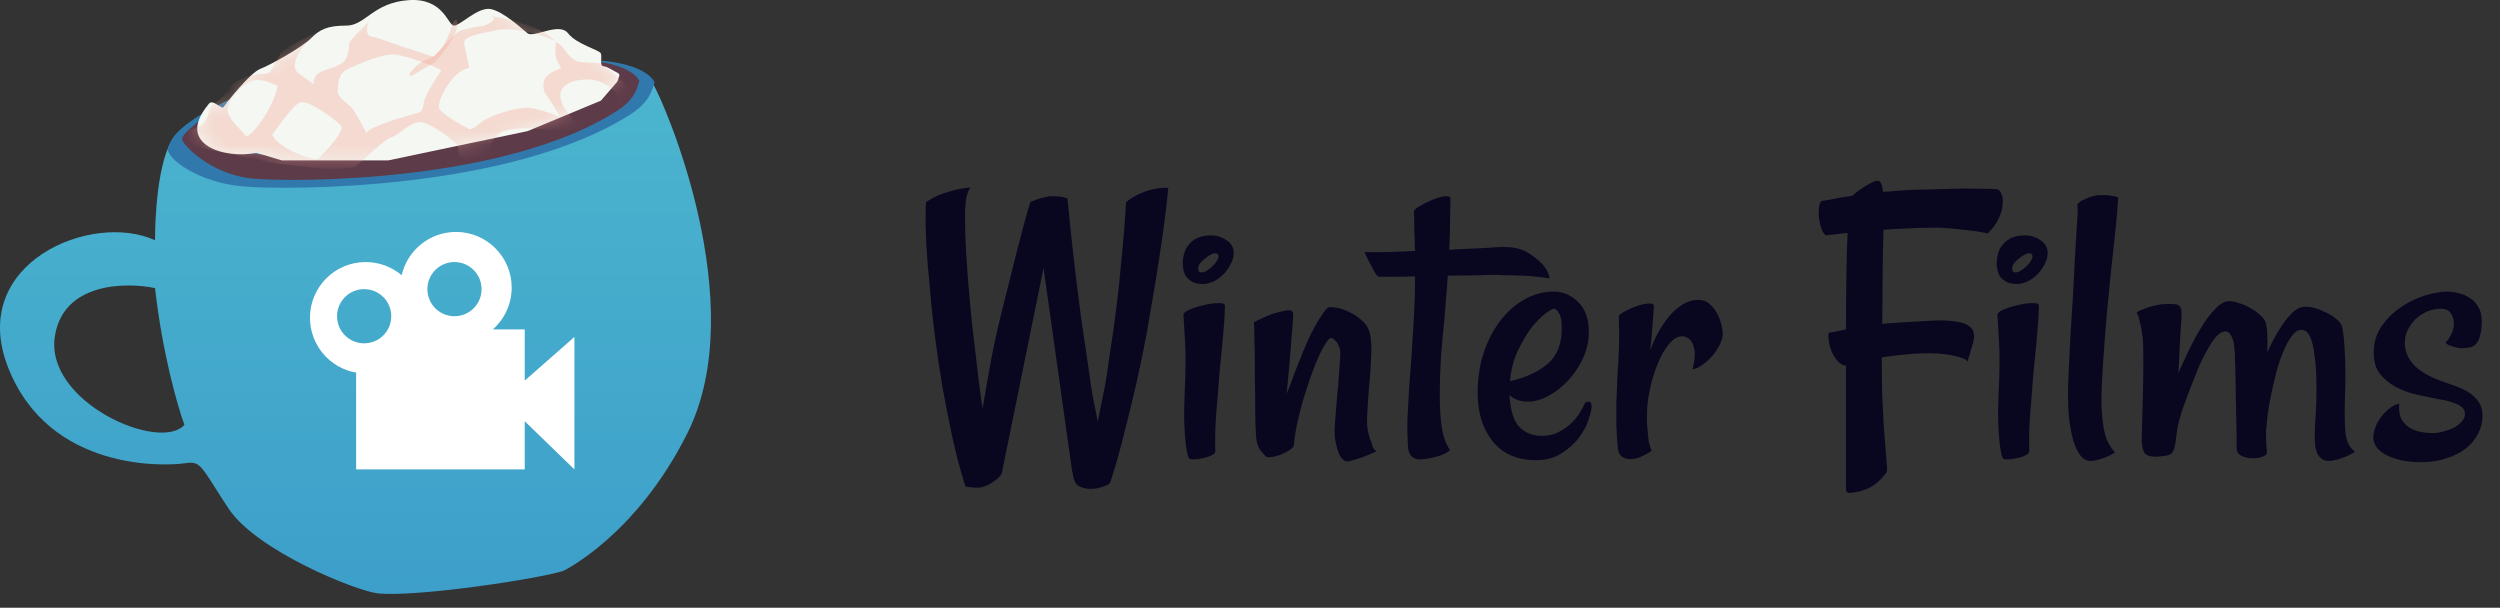 <svg width="181" height="44" viewBox="0 0 181 44" fill="none" xmlns="http://www.w3.org/2000/svg">
<rect x="0" y="0" width="181" height="44" fill="#333333" stroke="none"/>
<path d="M72.522 34.299H72.493L72.522 34.328C72.349 34.539 72.176 34.703 72.003 34.818C71.849 34.934 71.695 35.03 71.541 35.107C71.368 35.184 71.214 35.241 71.079 35.28C70.964 35.299 70.848 35.309 70.733 35.309C70.618 35.309 70.483 35.299 70.329 35.28C70.194 35.28 70.05 35.261 69.896 35.222C69.531 34.068 69.213 32.865 68.944 31.615C68.674 30.345 68.443 29.181 68.251 28.123C68.039 26.891 67.857 25.67 67.703 24.458C67.549 23.284 67.424 22.11 67.328 20.937C67.289 20.436 67.241 19.917 67.183 19.378C67.145 18.84 67.106 18.301 67.068 17.762C67.049 17.204 67.029 16.666 67.01 16.146C67.01 15.607 67.02 15.107 67.039 14.645C67.424 14.376 67.808 14.174 68.193 14.039C68.597 13.905 68.953 13.799 69.261 13.722C69.608 13.645 69.944 13.597 70.271 13.578C70.136 13.731 70.031 13.991 69.954 14.357C69.896 14.703 69.867 15.203 69.867 15.857C69.867 16.512 69.896 17.349 69.954 18.368C70.011 19.388 70.108 20.629 70.242 22.091C70.3 22.61 70.358 23.178 70.415 23.794C70.493 24.41 70.569 25.054 70.646 25.727C70.723 26.381 70.8 27.045 70.877 27.719C70.974 28.373 71.06 28.998 71.137 29.595C71.31 28.556 71.522 27.343 71.772 25.958C72.041 24.573 72.368 23.14 72.753 21.658C73.022 20.581 73.273 19.58 73.504 18.657C73.715 17.849 73.917 17.07 74.109 16.319C74.321 15.55 74.485 14.982 74.6 14.616C74.966 14.463 75.283 14.357 75.552 14.299C75.706 14.261 75.841 14.232 75.957 14.212H76.361C76.495 14.212 76.64 14.222 76.793 14.241C76.947 14.261 77.111 14.299 77.284 14.357C77.438 15.992 77.602 17.55 77.775 19.032C77.948 20.494 78.111 21.802 78.265 22.957C78.458 24.304 78.641 25.545 78.814 26.68C78.91 27.449 79.016 28.152 79.131 28.787C79.266 29.421 79.381 30.008 79.477 30.547C79.574 30.027 79.699 29.392 79.853 28.642C80.026 27.873 80.18 26.939 80.314 25.843C80.507 24.669 80.68 23.457 80.834 22.206C80.969 21.129 81.094 19.936 81.209 18.628C81.344 17.3 81.45 15.973 81.526 14.645C81.68 14.511 81.834 14.395 81.988 14.299C82.161 14.203 82.325 14.116 82.479 14.039C82.652 13.962 82.825 13.895 82.998 13.837C83.171 13.78 83.354 13.731 83.547 13.693C83.701 13.654 83.874 13.626 84.066 13.606C84.258 13.587 84.432 13.587 84.586 13.606C84.489 14.626 84.355 15.752 84.182 16.983C84.008 18.195 83.835 19.33 83.662 20.388C83.45 21.639 83.239 22.88 83.027 24.111C82.796 25.343 82.537 26.593 82.248 27.863C81.998 28.96 81.709 30.143 81.382 31.413C81.074 32.663 80.738 33.846 80.372 34.962C80.257 35.078 80.122 35.155 79.968 35.193C79.814 35.251 79.66 35.299 79.506 35.338C79.333 35.376 79.17 35.395 79.016 35.395C78.708 35.395 78.467 35.357 78.294 35.28C78.121 35.222 77.986 35.126 77.89 34.991C77.813 34.876 77.755 34.732 77.717 34.558C77.678 34.385 77.64 34.193 77.602 33.981L75.552 19.407L72.522 34.299ZM85.682 22.784C85.682 22.668 85.836 22.543 86.144 22.409C86.452 22.274 86.788 22.168 87.154 22.091C87.539 21.995 87.885 21.947 88.193 21.947C88.52 21.927 88.684 21.995 88.684 22.149C88.684 22.437 88.664 22.851 88.626 23.39C88.588 23.909 88.539 24.467 88.482 25.064C88.424 25.641 88.366 26.228 88.308 26.824C88.251 27.401 88.212 27.892 88.193 28.296C88.155 28.719 88.116 29.181 88.078 29.681C88.039 30.104 88.01 30.576 87.991 31.095C87.972 31.615 87.972 32.144 87.991 32.682C87.991 32.779 87.895 32.875 87.702 32.971C87.51 33.067 87.298 33.135 87.067 33.173C86.837 33.231 86.615 33.26 86.404 33.26C86.192 33.26 86.077 33.221 86.057 33.144C86.019 33.067 85.981 32.933 85.942 32.74C85.903 32.548 85.865 32.279 85.826 31.932C85.788 31.567 85.759 31.105 85.74 30.547C85.721 29.97 85.73 29.277 85.769 28.469C85.846 26.872 85.855 25.641 85.798 24.775C85.74 23.89 85.701 23.226 85.682 22.784ZM87.702 17.041C88.087 17.041 88.453 17.156 88.799 17.387C89.145 17.618 89.319 17.926 89.319 18.311C89.319 18.599 89.242 18.878 89.088 19.147C88.953 19.417 88.78 19.657 88.568 19.869C88.357 20.081 88.116 20.254 87.847 20.388C87.577 20.504 87.327 20.561 87.096 20.561C86.788 20.561 86.538 20.513 86.346 20.417C86.154 20.302 86 20.177 85.884 20.042C85.788 19.888 85.721 19.725 85.682 19.551C85.644 19.378 85.624 19.215 85.624 19.061C85.624 18.868 85.653 18.657 85.711 18.426C85.769 18.176 85.875 17.954 86.029 17.762C86.183 17.55 86.394 17.377 86.663 17.243C86.933 17.108 87.279 17.041 87.702 17.041ZM86.981 19.725C87.096 19.725 87.221 19.686 87.356 19.609C87.51 19.513 87.645 19.407 87.76 19.292C87.895 19.176 88.001 19.051 88.078 18.916C88.174 18.782 88.222 18.666 88.222 18.57C88.222 18.416 88.145 18.339 87.991 18.339C87.895 18.339 87.77 18.378 87.616 18.455C87.481 18.532 87.347 18.628 87.212 18.743C87.077 18.84 86.962 18.955 86.865 19.09C86.788 19.205 86.75 19.32 86.75 19.436C86.75 19.628 86.827 19.725 86.981 19.725ZM93.676 32.221C93.657 32.336 93.551 32.461 93.359 32.596C93.186 32.711 92.974 32.817 92.724 32.913C92.493 33.01 92.272 33.067 92.06 33.087C91.849 33.125 91.704 33.106 91.627 33.029C91.55 32.952 91.425 32.808 91.252 32.596C91.079 32.384 90.973 32.038 90.935 31.557C90.896 31.057 90.877 30.431 90.877 29.681C90.877 28.912 90.867 28.065 90.848 27.142V25.987C90.848 25.641 90.838 25.237 90.819 24.775C90.819 24.313 90.81 23.832 90.79 23.332C90.964 23.236 91.137 23.149 91.31 23.072C91.502 22.976 91.675 22.899 91.829 22.841C92.002 22.765 92.166 22.707 92.32 22.668C92.724 22.553 93.032 22.485 93.243 22.466C93.455 22.447 93.58 22.514 93.619 22.668C93.638 22.784 93.628 23.063 93.59 23.505C93.551 23.89 93.503 24.477 93.445 25.266C93.388 26.035 93.292 27.113 93.157 28.498C93.407 27.882 93.609 27.353 93.763 26.911C93.936 26.468 94.08 26.112 94.196 25.843C94.311 25.516 94.417 25.256 94.513 25.064C94.609 24.814 94.734 24.535 94.888 24.227C95.042 23.919 95.196 23.63 95.35 23.361C95.523 23.091 95.677 22.851 95.812 22.639C95.966 22.428 96.081 22.303 96.158 22.264C96.216 22.226 96.389 22.226 96.678 22.264C96.966 22.303 97.274 22.399 97.601 22.553C97.928 22.688 98.246 22.89 98.554 23.159C98.862 23.409 99.064 23.717 99.16 24.082C99.275 24.506 99.314 25.064 99.275 25.756C99.256 26.449 99.208 27.161 99.131 27.892C99.073 28.623 99.025 29.316 98.987 29.97C98.948 30.624 98.987 31.124 99.102 31.47C99.14 31.663 99.198 31.836 99.275 31.99C99.314 32.144 99.362 32.288 99.419 32.423C99.496 32.538 99.573 32.625 99.65 32.682C99.189 32.894 98.813 33.048 98.525 33.144C98.236 33.24 98.015 33.308 97.861 33.346C97.669 33.404 97.534 33.423 97.457 33.404C97.284 33.346 97.13 33.202 96.995 32.971C96.88 32.74 96.774 32.375 96.678 31.875C96.639 31.721 96.62 31.47 96.62 31.124C96.639 30.759 96.668 30.355 96.707 29.912C96.745 29.45 96.784 28.979 96.822 28.498C96.88 27.998 96.918 27.536 96.938 27.113C96.976 26.67 97.005 26.295 97.024 25.987C97.043 25.66 97.043 25.439 97.024 25.323C96.928 24.977 96.793 24.736 96.62 24.602C96.447 24.448 96.312 24.429 96.216 24.544C95.966 24.833 95.697 25.304 95.408 25.958C95.139 26.593 94.879 27.295 94.629 28.065C94.379 28.815 94.167 29.566 93.994 30.316C93.821 31.066 93.715 31.701 93.676 32.221ZM112.175 20.157C111.964 20.119 111.675 20.081 111.31 20.042C110.963 20.004 110.607 19.975 110.242 19.956C109.819 19.936 109.366 19.927 108.885 19.927C108.404 19.888 107.798 19.888 107.067 19.927C106.355 19.946 105.605 19.956 104.816 19.956C104.797 20.456 104.758 20.965 104.701 21.485C104.662 22.005 104.624 22.514 104.585 23.015C104.489 23.938 104.403 24.881 104.326 25.843C104.268 26.805 104.239 27.719 104.239 28.584C104.239 29.45 104.287 30.239 104.383 30.951C104.499 31.644 104.701 32.192 104.989 32.596C104.758 32.769 104.508 32.904 104.239 33C103.97 33.077 103.729 33.135 103.517 33.173C103.267 33.231 103.017 33.26 102.767 33.26C102.536 33.26 102.344 33.183 102.19 33.029C102.036 32.875 101.949 32.606 101.93 32.221C101.892 31.567 101.882 30.913 101.901 30.258C101.94 29.585 101.978 28.883 102.017 28.152C102.075 27.421 102.132 26.641 102.19 25.814C102.248 24.967 102.305 24.044 102.363 23.043C102.421 22.005 102.45 20.994 102.45 20.013C101.719 20.032 101.103 20.042 100.603 20.042C100.102 20.042 99.823 20.032 99.766 20.013C99.708 19.975 99.641 19.888 99.564 19.753C99.487 19.638 99.391 19.465 99.275 19.234C99.14 19.003 98.977 18.676 98.784 18.253C99.15 18.253 99.554 18.253 99.997 18.253C100.42 18.253 100.814 18.243 101.18 18.224C101.603 18.205 102.026 18.185 102.45 18.166C102.43 17.858 102.421 17.531 102.421 17.185C102.402 16.916 102.392 16.617 102.392 16.29C102.392 15.944 102.382 15.627 102.363 15.338C102.363 15.223 102.498 15.088 102.767 14.934C103.056 14.761 103.364 14.607 103.691 14.472C104.018 14.338 104.316 14.251 104.585 14.212C104.874 14.174 105.018 14.241 105.018 14.414C105.018 14.588 105.009 15.011 104.989 15.684C104.989 16.338 104.97 17.137 104.932 18.08C105.124 18.08 105.268 18.07 105.365 18.051C106.384 18.012 107.202 17.974 107.818 17.935C108.452 17.878 108.972 17.868 109.376 17.906C109.78 17.945 110.136 18.041 110.444 18.195C110.752 18.349 111.098 18.599 111.483 18.945C111.617 19.061 111.733 19.186 111.829 19.32C111.925 19.436 112.002 19.571 112.06 19.725C112.137 19.859 112.175 20.004 112.175 20.157ZM111.194 33.318C109.847 33.318 108.808 32.865 108.077 31.961C107.346 31.057 106.981 29.873 106.981 28.411C106.981 27.392 107.125 26.439 107.414 25.554C107.721 24.65 108.125 23.871 108.626 23.217C109.126 22.562 109.703 22.053 110.357 21.687C111.031 21.302 111.733 21.11 112.464 21.11C113.176 21.11 113.782 21.37 114.282 21.889C114.782 22.389 115.032 23.111 115.032 24.053C115.032 24.669 114.898 25.285 114.628 25.901C114.359 26.497 114.003 27.036 113.561 27.517C113.137 27.978 112.666 28.354 112.147 28.642C111.627 28.931 111.127 29.075 110.646 29.075C110.338 29.075 110.078 29.037 109.867 28.96C109.655 28.883 109.463 28.767 109.289 28.613C109.347 29.71 109.588 30.48 110.011 30.922C110.434 31.345 110.983 31.557 111.656 31.557C112.118 31.557 112.522 31.461 112.868 31.268C113.234 31.076 113.541 30.855 113.792 30.605C114.042 30.355 114.244 30.104 114.398 29.854C114.551 29.585 114.657 29.383 114.715 29.248C114.773 29.133 114.869 29.075 115.004 29.075C115.158 29.075 115.234 29.191 115.234 29.421C115.234 29.633 115.158 29.96 115.004 30.403C114.869 30.826 114.638 31.259 114.311 31.701C113.984 32.125 113.561 32.5 113.041 32.827C112.541 33.154 111.925 33.318 111.194 33.318ZM112.522 22.351C112.406 22.351 112.185 22.476 111.858 22.726C111.55 22.957 111.213 23.303 110.848 23.765C110.502 24.227 110.174 24.785 109.867 25.439C109.578 26.074 109.395 26.795 109.318 27.603C110.473 27.334 111.387 26.911 112.06 26.333C112.733 25.756 113.07 24.91 113.07 23.794C113.07 23.236 113.003 22.861 112.868 22.668C112.733 22.457 112.618 22.351 112.522 22.351ZM124.729 24.14C124.729 24.41 124.652 24.688 124.498 24.977C124.364 25.246 124.191 25.506 123.979 25.756C123.767 26.006 123.527 26.228 123.257 26.42C123.007 26.593 122.767 26.699 122.536 26.738C122.69 26.141 122.738 25.679 122.68 25.352C122.623 25.025 122.526 24.785 122.392 24.631C122.238 24.458 122.045 24.361 121.814 24.342C121.468 24.342 121.131 24.544 120.804 24.948C120.497 25.333 120.227 25.814 119.996 26.391C119.765 26.949 119.583 27.555 119.448 28.209C119.313 28.844 119.246 29.421 119.246 29.941C119.227 30.306 119.236 30.662 119.275 31.009C119.294 31.297 119.323 31.596 119.361 31.903C119.419 32.211 119.496 32.452 119.592 32.625C119.477 32.721 119.284 32.837 119.015 32.971C118.765 33.106 118.496 33.192 118.207 33.231C117.938 33.269 117.688 33.221 117.457 33.087C117.245 32.952 117.13 32.663 117.11 32.221C117.072 31.797 117.043 31.326 117.024 30.807C117.024 30.268 117.024 29.739 117.024 29.219C117.043 28.681 117.062 28.152 117.082 27.632C117.101 27.113 117.13 26.632 117.168 26.189C117.207 25.343 117.226 24.688 117.226 24.227C117.226 23.765 117.216 23.322 117.197 22.899C117.197 22.822 117.322 22.716 117.572 22.582C117.841 22.428 118.13 22.293 118.438 22.178C118.765 22.062 119.063 21.995 119.333 21.976C119.602 21.956 119.737 22.014 119.737 22.149C119.737 22.36 119.708 22.784 119.65 23.419C119.612 24.034 119.554 24.679 119.477 25.352C119.612 24.987 119.785 24.592 119.996 24.169C120.227 23.746 120.487 23.351 120.776 22.986C121.064 22.62 121.391 22.322 121.757 22.091C122.122 21.841 122.526 21.716 122.969 21.716C123.315 21.716 123.594 21.822 123.806 22.033C124.037 22.245 124.219 22.485 124.354 22.755C124.489 23.024 124.585 23.294 124.643 23.563C124.7 23.832 124.729 24.025 124.729 24.14ZM132.175 17.041C132.06 16.925 131.973 16.8 131.915 16.666C131.858 16.512 131.81 16.358 131.771 16.204C131.733 16.031 131.704 15.857 131.684 15.684C131.665 15.53 131.665 15.376 131.684 15.223C131.684 14.934 131.742 14.713 131.858 14.559C132.069 14.52 132.3 14.482 132.55 14.443C132.8 14.386 133.041 14.338 133.272 14.299C133.541 14.261 133.82 14.222 134.109 14.184C134.263 14.03 134.465 13.866 134.715 13.693C134.984 13.501 135.282 13.327 135.609 13.173C135.859 13.058 136.033 13.058 136.129 13.173C136.225 13.289 136.292 13.529 136.331 13.895C136.812 13.857 137.312 13.818 137.832 13.78C138.351 13.741 138.89 13.722 139.448 13.722C140.198 13.703 140.9 13.683 141.554 13.664C142.112 13.645 142.67 13.645 143.228 13.664C143.806 13.664 144.248 13.674 144.556 13.693C144.71 13.712 144.825 13.828 144.902 14.039C144.998 14.232 145.027 14.491 144.989 14.818C144.97 15.126 144.873 15.463 144.7 15.829C144.527 16.194 144.267 16.55 143.921 16.896C143.459 16.8 142.969 16.723 142.449 16.666C141.949 16.608 141.487 16.56 141.064 16.521C140.564 16.483 140.083 16.473 139.621 16.492C139.063 16.492 138.505 16.512 137.947 16.55C137.389 16.569 136.86 16.598 136.36 16.637C136.34 17.502 136.321 18.512 136.302 19.667C136.302 20.802 136.292 22.062 136.273 23.448C136.543 23.409 136.802 23.39 137.052 23.39C137.302 23.37 137.562 23.351 137.832 23.332C138.524 23.294 139.198 23.255 139.852 23.217C140.506 23.178 141.073 23.197 141.554 23.274C142.055 23.332 142.43 23.476 142.68 23.707C142.93 23.938 142.988 24.304 142.853 24.804L142.449 26.189C142.411 26.093 142.305 26.016 142.132 25.958C141.978 25.881 141.795 25.824 141.583 25.785C141.352 25.727 141.093 25.679 140.804 25.641C140.131 25.564 139.39 25.554 138.582 25.612C137.774 25.67 136.995 25.756 136.244 25.872C136.244 26.834 136.254 27.748 136.273 28.613C136.312 29.46 136.35 30.23 136.389 30.922C136.446 31.615 136.494 32.211 136.533 32.711C136.571 33.212 136.6 33.587 136.619 33.837C136.639 34.01 136.619 34.145 136.562 34.241C136.466 34.356 136.35 34.491 136.215 34.645C136.081 34.799 135.908 34.953 135.696 35.107C135.484 35.261 135.225 35.386 134.917 35.482C134.628 35.597 134.291 35.665 133.907 35.684C133.734 35.684 133.647 35.597 133.647 35.424V26.478C133.32 26.459 133.022 26.208 132.752 25.727C132.483 25.246 132.358 24.708 132.377 24.111C132.512 24.073 132.646 24.044 132.781 24.025C132.935 24.005 133.079 23.977 133.214 23.938C133.368 23.9 133.512 23.871 133.647 23.852C133.647 22.466 133.657 21.177 133.676 19.984C133.695 18.772 133.724 17.733 133.762 16.867C133.589 16.887 133.406 16.906 133.214 16.925C133.06 16.944 132.887 16.964 132.695 16.983C132.502 17.002 132.329 17.021 132.175 17.041ZM144.614 22.784C144.614 22.668 144.767 22.543 145.075 22.409C145.383 22.274 145.72 22.168 146.085 22.091C146.47 21.995 146.817 21.947 147.124 21.947C147.451 21.927 147.615 21.995 147.615 22.149C147.615 22.437 147.596 22.851 147.557 23.39C147.519 23.909 147.471 24.467 147.413 25.064C147.355 25.641 147.298 26.228 147.24 26.824C147.182 27.401 147.144 27.892 147.124 28.296C147.086 28.719 147.047 29.181 147.009 29.681C146.97 30.104 146.942 30.576 146.922 31.095C146.903 31.615 146.903 32.144 146.922 32.682C146.922 32.779 146.826 32.875 146.634 32.971C146.441 33.067 146.23 33.135 145.999 33.173C145.768 33.231 145.547 33.26 145.335 33.26C145.123 33.26 145.008 33.221 144.989 33.144C144.95 33.067 144.912 32.933 144.873 32.74C144.835 32.548 144.796 32.279 144.758 31.932C144.719 31.567 144.691 31.105 144.671 30.547C144.652 29.97 144.662 29.277 144.7 28.469C144.777 26.872 144.787 25.641 144.729 24.775C144.671 23.89 144.633 23.226 144.614 22.784ZM146.634 17.041C147.019 17.041 147.384 17.156 147.73 17.387C148.077 17.618 148.25 17.926 148.25 18.311C148.25 18.599 148.173 18.878 148.019 19.147C147.884 19.417 147.711 19.657 147.5 19.869C147.288 20.081 147.047 20.254 146.778 20.388C146.509 20.504 146.259 20.561 146.028 20.561C145.72 20.561 145.47 20.513 145.277 20.417C145.085 20.302 144.931 20.177 144.816 20.042C144.719 19.888 144.652 19.725 144.614 19.551C144.575 19.378 144.556 19.215 144.556 19.061C144.556 18.868 144.585 18.657 144.642 18.426C144.7 18.176 144.806 17.954 144.96 17.762C145.114 17.55 145.325 17.377 145.595 17.243C145.864 17.108 146.21 17.041 146.634 17.041ZM145.912 19.725C146.028 19.725 146.153 19.686 146.287 19.609C146.441 19.513 146.576 19.407 146.691 19.292C146.826 19.176 146.932 19.051 147.009 18.916C147.105 18.782 147.153 18.666 147.153 18.57C147.153 18.416 147.076 18.339 146.922 18.339C146.826 18.339 146.701 18.378 146.547 18.455C146.412 18.532 146.278 18.628 146.143 18.743C146.008 18.84 145.893 18.955 145.797 19.09C145.72 19.205 145.681 19.32 145.681 19.436C145.681 19.628 145.758 19.725 145.912 19.725ZM153.358 14.299C153.32 14.992 153.252 15.79 153.156 16.694C153.06 17.599 152.954 18.57 152.839 19.609C152.742 20.648 152.637 21.735 152.521 22.87C152.425 24.005 152.338 25.15 152.261 26.305C152.184 27.459 152.146 28.402 152.146 29.133C152.165 29.845 152.213 30.431 152.29 30.893C152.367 31.355 152.473 31.721 152.608 31.99C152.742 32.259 152.916 32.519 153.127 32.769C152.877 32.923 152.646 33.038 152.435 33.115C152.223 33.192 152.04 33.25 151.886 33.289C151.694 33.346 151.521 33.375 151.367 33.375C151.078 33.375 150.828 33.24 150.616 32.971C150.405 32.682 150.232 32.317 150.097 31.875C149.981 31.432 149.885 30.941 149.808 30.403C149.751 29.845 149.722 29.296 149.722 28.758C149.722 28.18 149.741 27.517 149.779 26.766C149.818 25.997 149.856 25.189 149.895 24.342C149.953 23.476 150.01 22.582 150.068 21.658C150.126 20.715 150.174 19.782 150.212 18.859C150.251 18.147 150.289 17.502 150.328 16.925C150.366 16.425 150.395 15.973 150.414 15.569C150.434 15.146 150.424 14.895 150.385 14.818C150.501 14.665 150.645 14.549 150.818 14.472C150.992 14.395 151.155 14.328 151.309 14.27C151.501 14.212 151.694 14.164 151.886 14.126H152.435C152.588 14.126 152.752 14.145 152.925 14.184C153.098 14.203 153.243 14.241 153.358 14.299ZM161.092 23.996C160.938 23.996 160.765 24.082 160.573 24.256C160.4 24.41 160.227 24.631 160.053 24.919C159.88 25.189 159.707 25.497 159.534 25.843C159.361 26.17 159.207 26.507 159.072 26.853C158.745 27.661 158.428 28.488 158.12 29.335C157.812 30.181 157.629 30.913 157.572 31.528C157.552 31.586 157.543 31.644 157.543 31.701C157.543 31.74 157.543 31.778 157.543 31.817C157.523 31.855 157.514 31.913 157.514 31.99C157.475 32.259 157.418 32.48 157.341 32.654C157.283 32.808 157.148 32.913 156.937 32.971C156.706 33.01 156.475 33.038 156.244 33.058C156.013 33.077 155.792 33.058 155.58 33C155.446 32.962 155.34 32.894 155.263 32.798C155.205 32.682 155.157 32.557 155.118 32.423C155.099 32.269 155.08 32.125 155.061 31.99C155.061 31.855 155.061 31.74 155.061 31.644C155.061 31.528 155.07 31.172 155.09 30.576C155.109 29.96 155.128 29.267 155.147 28.498C155.167 27.728 155.176 26.978 155.176 26.247C155.176 25.497 155.167 24.929 155.147 24.544C155.109 24.275 155.07 24.025 155.032 23.794C154.993 23.582 154.945 23.37 154.888 23.159C154.849 22.947 154.782 22.765 154.686 22.61C154.897 22.495 155.109 22.399 155.32 22.322C155.532 22.245 155.725 22.187 155.898 22.149C156.109 22.091 156.302 22.053 156.475 22.033C156.937 21.995 157.293 21.995 157.543 22.033C157.812 22.072 157.947 22.274 157.947 22.639C157.947 22.966 157.918 23.476 157.86 24.169C157.822 24.842 157.774 25.785 157.716 26.997C157.927 26.516 158.178 25.977 158.466 25.381C158.755 24.765 159.063 24.198 159.39 23.678C159.717 23.14 160.053 22.697 160.4 22.351C160.746 21.985 161.073 21.802 161.381 21.802C161.593 21.802 161.833 21.851 162.102 21.947C162.391 22.024 162.66 22.139 162.911 22.293C163.161 22.428 163.382 22.582 163.574 22.755C163.786 22.928 163.93 23.101 164.007 23.274C164.084 23.467 164.132 23.765 164.152 24.169C164.171 24.573 164.171 25.025 164.152 25.525C164.305 25.16 164.479 24.804 164.671 24.458C164.863 24.111 165.056 23.794 165.248 23.505C165.46 23.197 165.671 22.938 165.883 22.726C166.095 22.514 166.287 22.37 166.46 22.293C166.691 22.197 166.97 22.178 167.297 22.235C167.624 22.293 167.942 22.399 168.25 22.553C168.577 22.688 168.856 22.851 169.087 23.043C169.337 23.236 169.491 23.419 169.548 23.592C169.606 23.784 169.654 24.082 169.693 24.486C169.731 24.89 169.76 25.333 169.779 25.814C169.798 26.295 169.808 26.795 169.808 27.315C169.808 27.815 169.798 28.257 169.779 28.642C169.741 29.758 169.75 30.643 169.808 31.297C169.866 31.932 170.097 32.404 170.501 32.711C170.231 32.885 169.981 33.01 169.75 33.087C169.519 33.183 169.317 33.25 169.144 33.289C168.933 33.346 168.75 33.375 168.596 33.375C168.384 33.375 168.211 33.318 168.076 33.202C167.942 33.106 167.836 32.971 167.759 32.798C167.682 32.625 167.634 32.432 167.615 32.221C167.595 32.009 167.586 31.797 167.586 31.586C167.586 31.393 167.595 31.076 167.615 30.634C167.653 30.172 167.682 29.652 167.701 29.075C167.72 28.498 167.72 27.911 167.701 27.315C167.682 26.699 167.634 26.141 167.557 25.641C167.499 25.121 167.393 24.698 167.24 24.371C167.086 24.044 166.874 23.88 166.605 23.88C166.374 23.88 166.152 24.025 165.941 24.313C165.729 24.583 165.527 24.948 165.335 25.41C165.142 25.852 164.969 26.353 164.815 26.911C164.681 27.449 164.556 27.988 164.44 28.527C164.325 29.066 164.238 29.566 164.18 30.027C164.123 30.47 164.094 30.826 164.094 31.095L164.065 30.835C164.065 31.201 164.065 31.538 164.065 31.846C164.084 32.154 164.103 32.461 164.123 32.769C164.142 32.885 164.036 32.981 163.805 33.058C163.574 33.154 163.315 33.192 163.026 33.173C162.757 33.173 162.507 33.115 162.276 33C162.045 32.885 161.929 32.692 161.929 32.423C161.929 32.23 161.929 31.942 161.929 31.557C161.929 31.172 161.92 30.739 161.9 30.258C161.9 29.777 161.891 29.277 161.872 28.758C161.872 28.219 161.862 27.709 161.843 27.228C161.843 26.863 161.833 26.487 161.814 26.103C161.814 25.718 161.795 25.371 161.756 25.064C161.718 24.736 161.641 24.477 161.525 24.284C161.429 24.092 161.285 23.996 161.092 23.996ZM176.561 27.517C176.984 27.671 177.388 27.815 177.773 27.95C178.158 28.084 178.495 28.248 178.783 28.44C179.072 28.633 179.303 28.863 179.476 29.133C179.649 29.383 179.736 29.7 179.736 30.085C179.736 30.547 179.63 30.98 179.418 31.384C179.226 31.788 178.937 32.144 178.552 32.452C178.168 32.76 177.696 33 177.138 33.173C176.6 33.366 175.994 33.462 175.32 33.462C174.57 33.462 173.964 33.385 173.502 33.231C173.04 33.096 172.684 32.933 172.434 32.74C172.184 32.548 172.021 32.355 171.944 32.163C171.867 31.971 171.828 31.817 171.828 31.701C171.828 31.47 171.876 31.22 171.972 30.951C172.069 30.662 172.251 30.355 172.521 30.027C172.636 29.893 172.761 29.768 172.896 29.652C173.165 29.421 173.435 29.277 173.704 29.219C173.666 29.662 173.714 30.027 173.848 30.316C174.002 30.585 174.195 30.797 174.426 30.951C174.676 31.105 174.945 31.211 175.234 31.268C175.541 31.326 175.83 31.355 176.099 31.355C176.369 31.355 176.638 31.317 176.907 31.24C177.196 31.163 177.456 31.066 177.687 30.951C177.918 30.816 178.1 30.672 178.235 30.518C178.389 30.345 178.466 30.162 178.466 29.97C178.466 29.758 178.379 29.585 178.206 29.45C178.033 29.316 177.812 29.21 177.542 29.133C177.292 29.037 177.013 28.969 176.705 28.931C176.417 28.873 176.138 28.815 175.869 28.758C175.599 28.7 175.234 28.623 174.772 28.527C174.329 28.411 173.887 28.238 173.444 28.007C173.021 27.776 172.646 27.469 172.319 27.084C172.011 26.699 171.857 26.189 171.857 25.554C171.857 24.823 172.04 24.188 172.405 23.649C172.79 23.091 173.252 22.63 173.791 22.264C174.349 21.879 174.935 21.591 175.551 21.398C176.167 21.206 176.715 21.11 177.196 21.11C177.446 21.11 177.716 21.148 178.004 21.225C178.293 21.283 178.562 21.398 178.812 21.572C179.062 21.726 179.264 21.937 179.418 22.206C179.591 22.476 179.678 22.822 179.678 23.245C179.678 23.669 179.64 24.015 179.563 24.284C179.505 24.535 179.409 24.736 179.274 24.89C179.159 25.025 179.014 25.112 178.841 25.15C178.668 25.189 178.466 25.208 178.235 25.208C178.081 25.208 177.937 25.189 177.802 25.15C177.687 25.112 177.562 25.073 177.427 25.035C177.292 24.996 177.167 24.929 177.052 24.833C177.244 24.602 177.388 24.381 177.485 24.169C177.6 23.957 177.658 23.698 177.658 23.39C177.658 23.12 177.581 22.88 177.427 22.668C177.292 22.457 177.061 22.351 176.734 22.351C176.388 22.351 176.051 22.418 175.724 22.553C175.416 22.688 175.137 22.87 174.887 23.101C174.656 23.332 174.464 23.601 174.31 23.909C174.175 24.198 174.108 24.515 174.108 24.862C174.108 25.381 174.3 25.872 174.685 26.333C175.089 26.795 175.715 27.19 176.561 27.517Z" fill="#090720"/>
<path fill-rule="evenodd" clip-rule="evenodd" d="M43.019 4.519C44.146 4.551 46.575 4.904 47.271 6.057C48.141 7.498 54.422 22.01 49.783 31.332C46.072 38.789 40.796 41.326 40.796 41.326C39.056 41.903 30.166 43.248 27.363 42.96C25.816 42.801 18.569 39.885 16.539 36.809C16.138 36.201 15.82 35.698 15.558 35.284C14.495 33.605 14.358 33.388 13.35 33.542C12.094 33.734 3.59 34.215 0.594 26.623C-2.402 19.031 6.682 15.283 11.224 17.397C11.224 16.244 11.321 11.535 12.674 9.805C14.027 8.075 25.527 1.156 43.019 4.519ZM11.224 20.857C9.066 20.408 4.595 20.472 3.976 24.316C3.203 29.121 11.611 32.773 13.35 30.755C12.867 29.442 11.765 25.623 11.224 20.857Z" fill="url(#paint0_linear_18_372)"/>
<path d="M44.224 5.273C43.527 5.195 43.482 4.654 43.547 4.394C44.595 4.459 46.832 4.863 47.394 5.956C47.159 6.67 46.99 7.429 45.589 8.318C36.974 13.784 20.868 13.789 17.577 13.496C14.285 13.204 12.006 11.428 12.162 10.75C12.398 9.73 13.81 8.396 17.106 7.062C17.203 8.331 13.923 12.302 26.121 11.618C38.319 10.935 43.547 6.932 44.515 6.444C45.483 5.956 45.096 5.37 44.224 5.273Z" fill="#3179AC"/>
<path d="M43.323 5.218C42.669 5.145 42.627 4.638 42.688 4.394C43.671 4.455 45.769 4.834 46.296 5.859C46.075 6.529 45.917 7.241 44.603 8.074C36.523 13.203 21.42 13.207 18.333 12.932C15.247 12.658 13.182 10.438 13.182 10.072C13.182 9.706 14.181 8.973 14.363 8.79C14.454 9.98 14.907 11.812 26.346 11.171C37.785 10.53 42.688 6.775 43.596 6.317C44.503 5.859 44.14 5.31 43.323 5.218Z" fill="#5D3B49"/>
<path d="M16.187 7.746C16.042 7.965 15.374 7.087 15.095 7.549C15.09 7.557 15.084 7.566 15.078 7.573C12.619 10.565 16.447 11.509 18.532 11.069C18.558 11.064 18.584 11.065 18.61 11.072L20.382 11.607C20.397 11.611 20.412 11.613 20.428 11.613H28.089C28.1 11.613 28.111 11.612 28.122 11.61L38.176 9.498C38.186 9.496 38.195 9.494 38.204 9.49L43.474 7.3C43.496 7.291 43.516 7.276 43.532 7.258L44.679 5.928C44.693 5.913 44.703 5.895 44.71 5.875L44.835 5.497C44.862 5.416 44.82 5.329 44.744 5.291C44.407 5.126 43.947 4.8 43.691 4.8C43.398 4.8 43.6 4.155 43.508 3.879C43.416 3.603 41.766 3.234 41.124 2.406C40.483 1.577 38.649 2.774 38.191 2.406C37.732 2.037 36.449 0.841 35.532 0.656C34.615 0.472 33.331 1.853 32.873 1.853C32.415 1.853 32.14 -0.172 29.573 0.012C27.006 0.196 26.455 1.853 25.08 1.853C23.705 1.853 23.155 2.13 22.513 2.774C21.871 3.419 19.579 4.708 18.846 4.984C18.113 5.26 16.371 7.47 16.187 7.746Z" fill="#F4F7F2"/>
<mask id="mask0_18_372" style="mask-type:alpha" maskUnits="userSpaceOnUse" x="14" y="0" width="31" height="12">
<path d="M16.187 7.746C16.042 7.965 15.374 7.087 15.095 7.549C15.09 7.557 15.084 7.566 15.078 7.573C12.619 10.565 16.447 11.509 18.532 11.069C18.558 11.064 18.584 11.065 18.61 11.072L20.382 11.607C20.397 11.611 20.412 11.613 20.428 11.613H28.089C28.1 11.613 28.111 11.612 28.122 11.61L38.176 9.498C38.186 9.496 38.195 9.494 38.204 9.49L43.474 7.3C43.496 7.291 43.516 7.276 43.532 7.258L44.679 5.928C44.693 5.913 44.703 5.895 44.71 5.875L44.835 5.497C44.862 5.416 44.82 5.329 44.744 5.291C44.407 5.126 43.947 4.8 43.691 4.8C43.398 4.8 43.6 4.155 43.508 3.879C43.416 3.603 41.766 3.234 41.124 2.406C40.483 1.577 38.649 2.774 38.191 2.406C37.732 2.037 36.449 0.841 35.532 0.656C34.615 0.472 33.331 1.853 32.873 1.853C32.415 1.853 32.14 -0.172 29.573 0.012C27.006 0.196 26.455 1.853 25.08 1.853C23.705 1.853 23.155 2.13 22.513 2.774C21.871 3.419 19.579 4.708 18.846 4.984C18.113 5.26 16.371 7.47 16.187 7.746Z" fill="#F4F7F2"/>
</mask>
<g mask="url(#mask0_18_372)">
<path opacity="0.37" fill-rule="evenodd" clip-rule="evenodd" d="M42.583 5.754C43.748 5.754 44.57 6.612 44.835 7.04C44.136 8.439 42.687 8.992 42.05 9.094C41.688 8.929 41.141 8.695 40.564 8.471C39.734 8.149 38.841 7.848 38.341 7.807C37.283 7.722 35.258 8.468 34.824 8.873C34.477 9.197 34.126 9.335 33.993 9.363C33.33 9.019 31.962 8.237 31.798 7.857C31.592 7.381 32.679 5.171 33.972 4.894L33.61 3.203C33.482 2.606 34.597 2.471 35.99 2.173C37.309 1.891 39.895 2.736 40.202 2.995C39.401 2.001 36.98 1.392 35.672 1.176C35.772 1.255 35.762 1.423 35.642 1.519C35.464 1.661 35.286 1.804 34.988 1.867C34.69 1.931 33.674 2.045 33.297 2.23C32.996 2.377 31.912 3.532 31.407 4.091C31.308 4.112 30.064 3.65 29.624 3.537C29.183 3.423 27.478 2.748 26.938 2.655C26.398 2.563 26.569 1.902 26.704 1.561C26.304 1.959 25.472 2.803 25.347 2.996C25.191 3.238 25.382 4.133 24.75 4.581C24.117 5.028 23.18 5.021 22.867 5.504C22.617 5.891 22.715 6.092 22.796 6.144C22.554 5.987 21.97 5.592 21.567 5.263C21.062 4.85 21.51 4.026 21.823 3.543C22.073 3.157 22.661 2.601 22.924 2.371C22.164 2.707 20.581 3.476 20.331 3.863C20.018 4.346 19.727 4.929 19.57 5.17C19.414 5.412 18.974 5.298 18.476 5.404C17.979 5.511 16.885 5.745 16.437 6.569C15.989 7.394 15.371 7.422 15.236 7.763C15.101 8.104 15.087 8.523 14.753 8.907C14.419 9.29 13.403 9.404 13.368 9.724C13.332 10.043 13.957 10.534 14.618 10.704C15.279 10.875 19.52 11.735 19.741 11.792C19.961 11.849 23.478 12.24 23.897 12.254C24.316 12.268 25.332 12.155 25.63 12.091C25.929 12.027 27.797 10.066 28.295 9.959C28.792 9.853 29.794 8.702 30.554 8.851C31.314 9 32.927 10.215 33.09 10.492C33.221 10.714 33.249 11.395 33.247 11.707L35.435 11.239C35.397 10.9 35.503 10.101 36.231 9.612C37.14 9.001 40.657 9.392 41.481 9.839C42.306 10.287 44.707 9.357 44.963 9.094C45.219 8.831 46.619 7.599 46.576 7.396C46.532 7.192 45.83 6.827 45.666 6.55C45.503 6.273 43.947 4.838 43.485 4.625C43.023 4.412 42.15 4.703 41.546 4.312C40.942 3.921 40.793 3.225 40.231 3.033C40.274 3.232 40.139 3.573 40.245 4.07C40.331 4.468 40.541 4.804 40.636 4.923C40.378 5.013 39.795 5.27 39.528 5.576C39.261 5.883 39.335 6.415 39.406 6.643C39.797 7.202 40.285 7.998 40.564 8.471C41.141 8.695 41.688 8.929 42.05 9.094C41.68 8.826 40.879 8.096 40.629 7.317C40.316 6.344 41.126 5.754 42.583 5.754ZM31.94 5.121C31.542 5.692 30.732 6.961 30.675 7.473C30.604 8.112 30.405 8.155 30.007 8.24C29.609 8.325 27.464 8.993 26.909 9.32C26.654 9.47 26.558 9.568 26.536 9.628C26.55 9.654 26.563 9.679 26.575 9.703C26.544 9.695 26.52 9.672 26.536 9.628C26.228 9.044 25.633 7.96 25.432 7.764C25.169 7.508 24.444 7.039 24.459 6.62C24.473 6.201 24.402 5.384 25.155 5.014C25.908 4.645 27.812 3.821 28.672 3.949C29.532 4.077 31.897 4.922 31.94 5.121ZM21.716 7.415C21.14 7.643 19.89 9.575 19.712 9.717C20.046 10.79 22.831 11.65 23.009 11.508C23.186 11.366 25.076 9.504 24.671 9.071C24.267 8.638 22.291 7.188 21.716 7.415ZM18.263 5.866C19.038 5.596 20.004 6.222 20.103 6.2C19.769 8.04 17.943 10.2 17.758 9.824C17.574 9.447 16.345 8.566 16.494 7.806C16.643 7.045 17.489 6.136 18.263 5.866Z" fill="#F4A898"/>
<path opacity="0.37" d="M31.073 4.237C32.008 3.926 32.556 2.506 32.717 1.82C32.72 1.809 32.723 1.8 32.727 1.791C32.86 1.504 33.113 1.126 33.113 1.805C33.113 2.668 31.544 4.551 31.308 4.63C31.161 4.679 30.425 5.117 29.849 5.468C29.718 5.548 29.586 5.424 29.675 5.3C29.95 4.917 30.416 4.456 31.073 4.237Z" fill="#F4A898"/>
</g>
<path fill-rule="evenodd" clip-rule="evenodd" d="M35.68 23.85C36.518 23.111 37.046 22.029 37.046 20.825C37.046 18.597 35.241 16.792 33.014 16.792C31.095 16.792 29.489 18.132 29.081 19.927C28.378 19.331 27.468 18.972 26.474 18.972C24.247 18.972 22.442 20.777 22.442 23.004C22.442 24.996 23.886 26.651 25.784 26.978V33.986H37.991V30.498L41.588 33.986V24.395L37.991 27.555V23.85H36.465H35.68ZM34.866 20.934C34.866 22.017 33.988 22.895 32.904 22.895C31.821 22.895 30.943 22.017 30.943 20.934C30.943 19.85 31.821 18.972 32.904 18.972C33.988 18.972 34.866 19.85 34.866 20.934ZM28.327 22.895C28.327 23.979 27.449 24.857 26.365 24.857C25.282 24.857 24.403 23.979 24.403 22.895C24.403 21.812 25.282 20.933 26.365 20.933C27.449 20.933 28.327 21.812 28.327 22.895Z" fill="white"/>
<defs>
<linearGradient id="paint0_linear_18_372" x1="25.737" y1="3.609" x2="25.737" y2="43" gradientUnits="userSpaceOnUse">
<stop stop-color="#4CB6CE"/>
<stop offset="1" stop-color="#3D9FCA"/>
</linearGradient>
</defs>
</svg>
